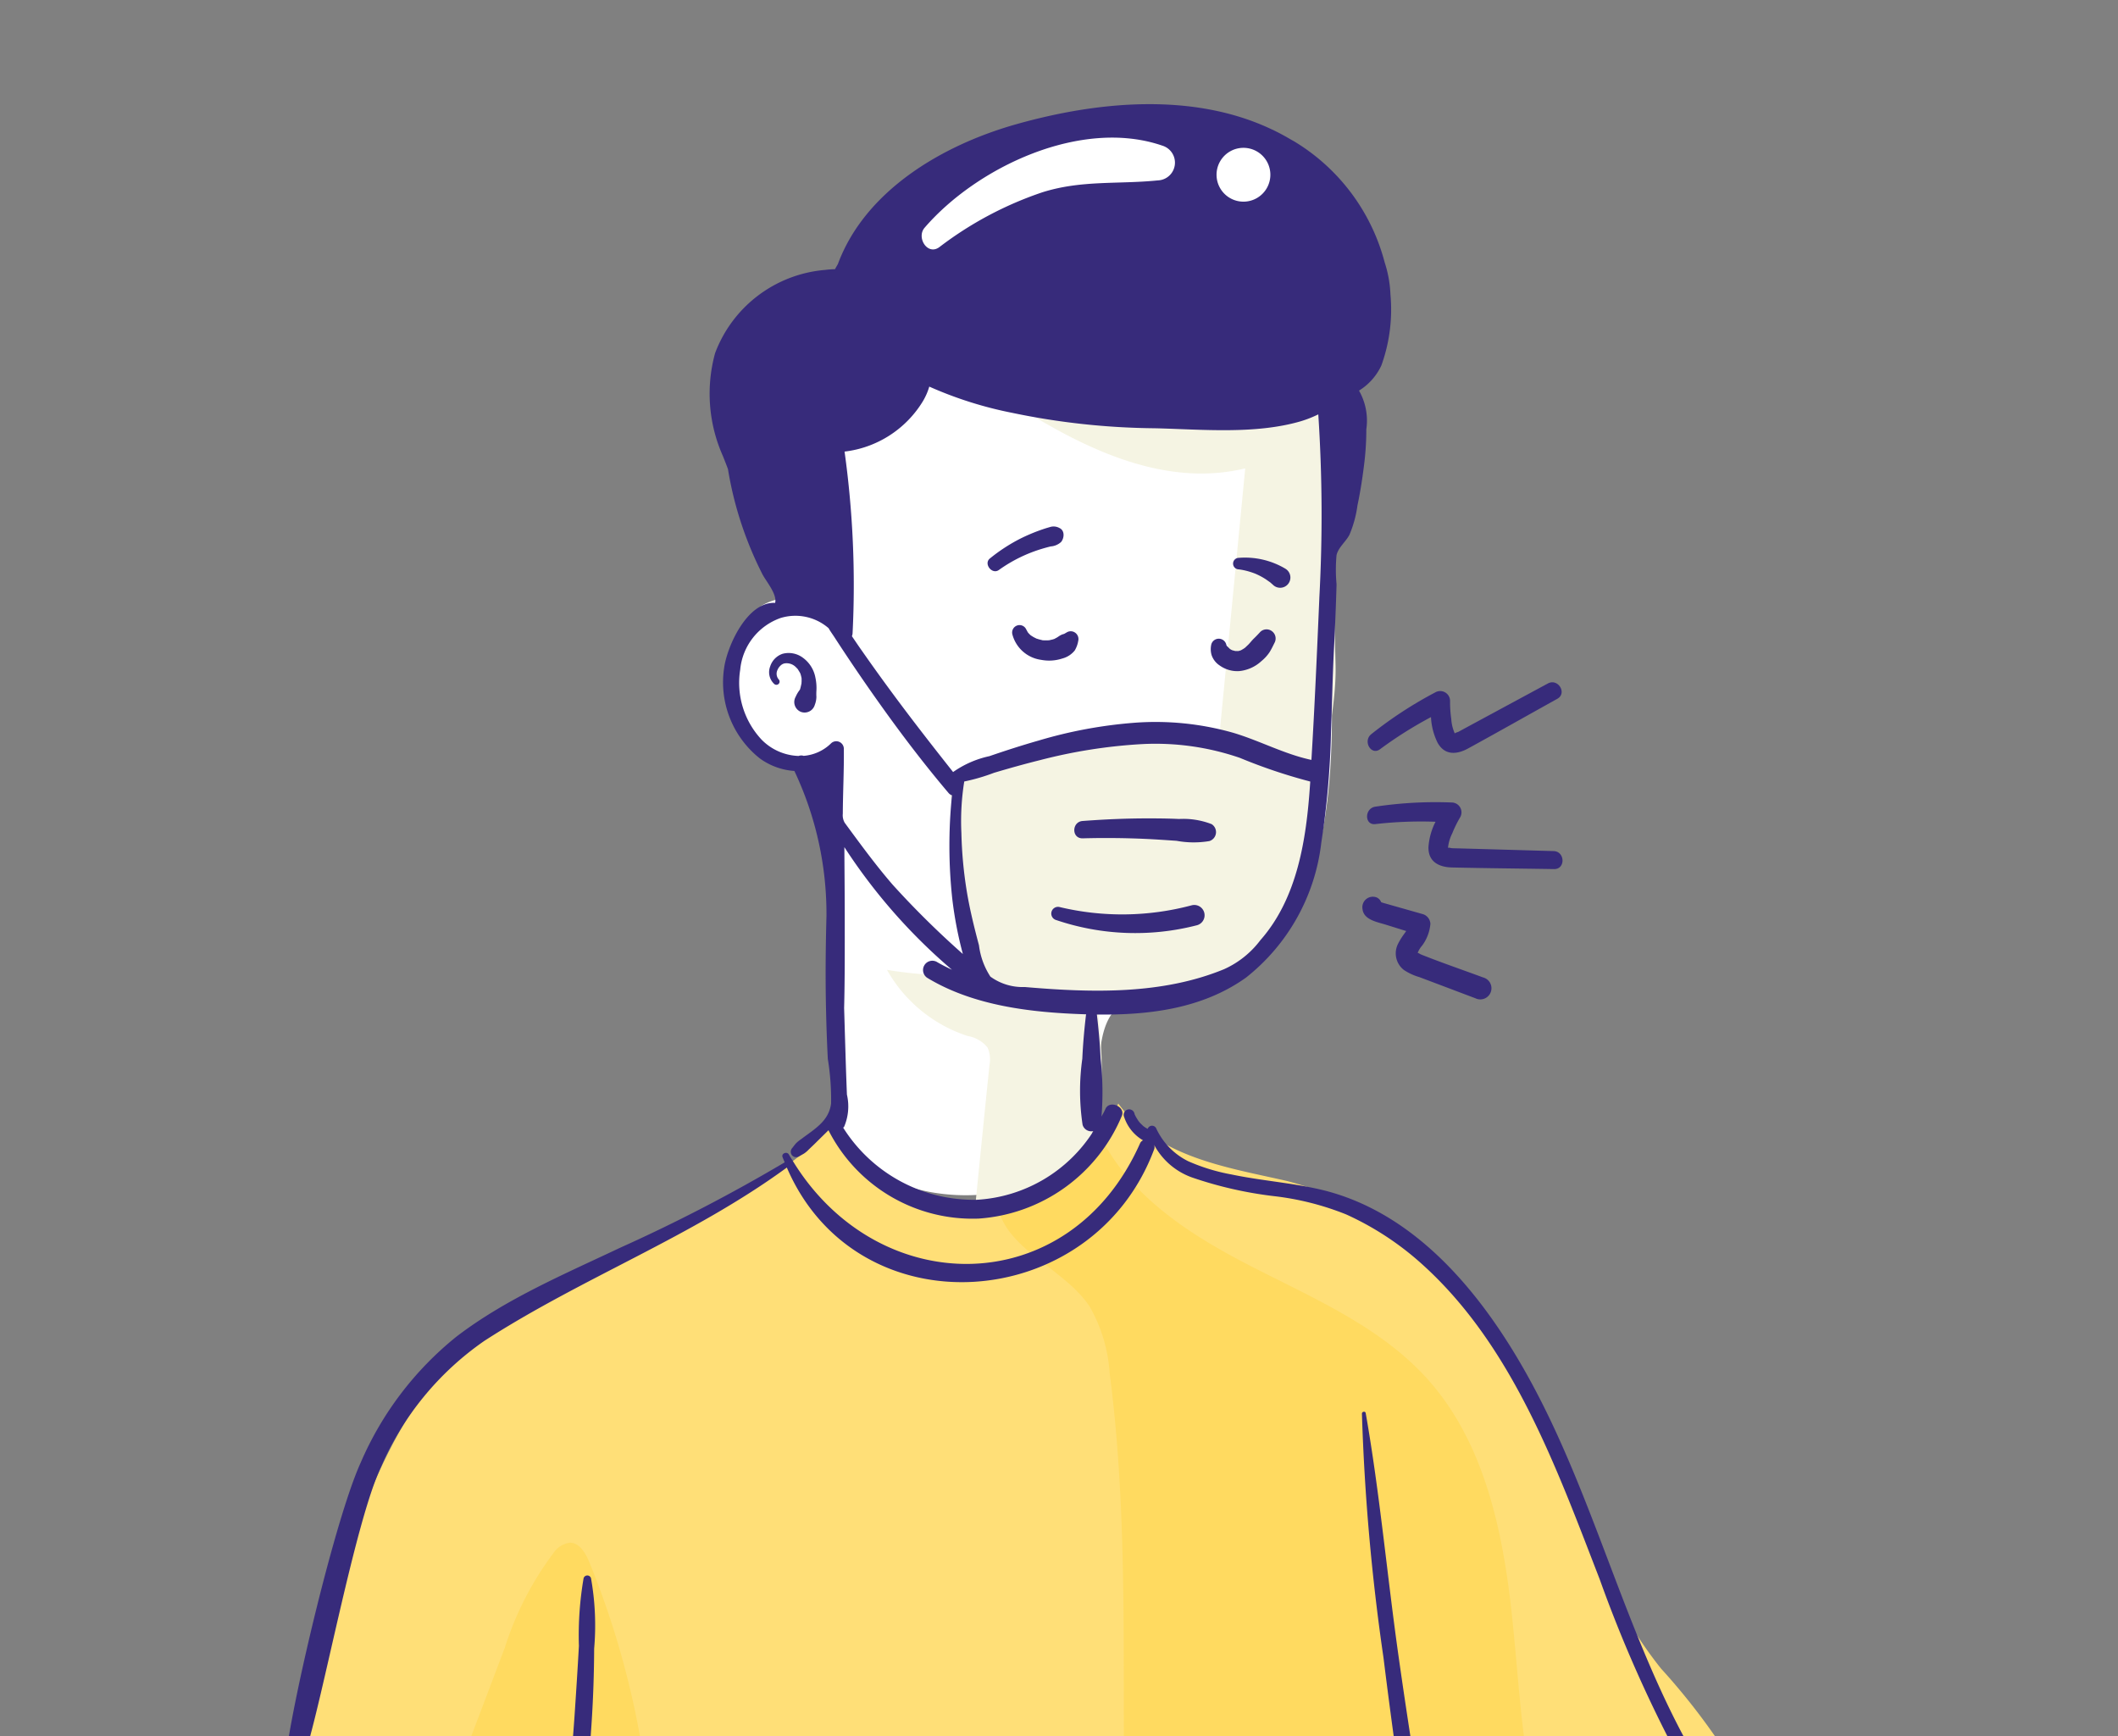 <svg xmlns="http://www.w3.org/2000/svg" xmlns:xlink="http://www.w3.org/1999/xlink" width="122" height="100" viewBox="0 0 122 100"><rect x="0" y="0" width="122" height="100" fill="#808080" stroke="none"/><defs><clipPath id="a"><path d="M14,0h94a14,14,0,0,1,14,14V86a14,14,0,0,1-14,14H14A14,14,0,0,1,0,86V14A14,14,0,0,1,14,0Z" transform="translate(218 95)" fill="#fa8d70"/></clipPath></defs><g transform="translate(-218 -95)" clip-path="url(#a)"><g transform="translate(234.938 101)"><path d="M241.723,339.557c-.451-1.753-2.9-2.39-4.441-1.432a5.568,5.568,0,0,0-1.272,7.058c1.007,1.557,3.029,2.149,4.883,2.132q.747,10.964.676,21.962a11.39,11.39,0,0,0,11.522,2.056,5.992,5.992,0,0,0,2.793-2.011c1.6-2.3-.2-7.174,2.464-8.435,1.133-.535,2.968-.1,4.217-.416a7.538,7.538,0,0,0,4.387-2.8c3.916-5.49,3.183-13.35,3.038-19.647a65.848,65.848,0,0,1,.413-9.041c.3-2.594.7-5.432-.7-7.636-1.771-2.794-5.569-3.305-8.872-3.486-5.458-.3-11.445-.3-15.705,3.127a11.794,11.794,0,0,0-4.32,9.595,3.2,3.2,0,0,1-.489,2.5Z" transform="translate(-210.354 -309.231)" fill="#fff"/><path d="M251.223,325.768c4.518,3.079,9.814,6.181,15.13,4.9q-.749,7.755-1.5,15.512c-4.812-.232-9.839-.424-14.218,1.582a2.128,2.128,0,0,0-1.095.867,2.268,2.268,0,0,0-.118,1.211q.44,5.03,1.186,10.027a24.876,24.876,0,0,1-4.89-.314,8.252,8.252,0,0,0,4.648,3.809,1.873,1.873,0,0,1,1.142.661,1.682,1.682,0,0,1,.112,1.021q-.4,3.913-.789,7.827c2.474,1.032,5.387-.834,6.466-3.288s.826-5.26.551-7.927c2.67-.171,5.429-.493,7.726-1.866,2.823-1.687,3.054-3.1,3.835-6.3s2.227-8.2,2.148-11.492q-.245-10.145-.492-20.291l-1.455.185Z" transform="translate(-211.564 -309.69)" fill="#f5f4e3"/><path d="M252.719,364.247c-.659-.164-.6-4.152-.307-4.738,1.116-2.257,4.145-.938,6.176-1.236a6.352,6.352,0,0,0,3.261-1.3,6.793,6.793,0,0,0,1.712-2.6,17.525,17.525,0,0,0,1.237-4.682,6.4,6.4,0,0,0,3.546.8,3.261,3.261,0,0,1,1.729.118c.842.436.942,1.58.919,2.527a17.644,17.644,0,0,1-.7,5.241,9.811,9.811,0,0,1-7.3,6.367c-2.576.494-5.236-.08-7.852.1Z" transform="translate(-212.315 -312.929)" fill="#f5f4e3"/><path d="M207.405,410.277c.69-2.689,1.451-6.577,2.387-9.765,1.469-5.008,3.6-10.186,7.439-13.524,6.158-5.351,15.286-6.569,20.879-12.508a9.331,9.331,0,0,0,8.659,4.557,9.651,9.651,0,0,0,7.8-5.823c2.269,3.1,6.188,3.656,9.714,4.46a18.992,18.992,0,0,1,9.76,6.174c5.774,6.538,6.4,15.164,11.791,21.913a38.032,38.032,0,0,1,4.118,5.426,1.652,1.652,0,0,1,.268,1.2,1.681,1.681,0,0,1-.627.781c-3.219,2.6-7.261,3.913-11.211,5.145-13.687,4.269-28.3,8.249-42.172,4.628-6.129-1.6-11.777-4.616-17.361-7.605Z" transform="translate(-207.093 -315.652)" fill="#ffdf77"/><path d="M215.557,420.154l4.656-12.287a18.288,18.288,0,0,1,2.806-5.456,1.35,1.35,0,0,1,.943-.592c.545,0,.885.576,1.1,1.077a49.868,49.868,0,0,1,3.621,15.687c.163,2.037.141,4.339-1.3,5.789a6.03,6.03,0,0,1-4.807,1.327,36.276,36.276,0,0,0-5.12-.472Z" transform="translate(-208.073 -318.963)" fill="#ffda60"/><path d="M252.879,379.088c.3,2.743,3.817,3.772,5.344,6.071a8.906,8.906,0,0,1,1.15,3.835c1.3,9.937.516,20.021,1.006,30.03a12.18,12.18,0,0,0,1.233,5.606c3.661,1,7.581.376,11.206-.747s7.092-2.73,10.749-3.74c.711-.2,1.545-.478,1.743-1.189a2.23,2.23,0,0,0-.256-1.4c-1.865-4.568-1.98-9.624-2.5-14.531s-1.586-10.04-4.887-13.707c-2.651-2.943-6.411-4.576-9.941-6.375s-7.121-4.031-8.874-7.582a6.053,6.053,0,0,1-4.878,3.683Z" transform="translate(-212.393 -315.9)" fill="#ffda60"/><path d="M235.218,329.136a20.476,20.476,0,0,0,1.119,4.115,20.818,20.818,0,0,0,.855,1.922c.222.436.86,1.151.744,1.669-1.6-.083-2.755,2.468-2.936,3.725a5.593,5.593,0,0,0,2.043,5.226,3.818,3.818,0,0,0,2,.73,19.258,19.258,0,0,1,1.849,8.354c-.034,1.254-.053,2.509-.047,3.77q.012,2.231.124,4.458a14.578,14.578,0,0,1,.189,2.572c-.133,1.028-.959,1.471-1.727,2.055a2.073,2.073,0,0,0-.287.231c-.08.086-.148.184-.22.275a.318.318,0,0,0-.025.411.314.314,0,0,0,.4.081l.285-.161a1.508,1.508,0,0,0,.283-.237c.159-.153.318-.3.476-.461l.664-.654a9.306,9.306,0,0,0,8.654,5.089,9.65,9.65,0,0,0,8.243-5.914c.225-.534-.713-.935-.943-.4-.065.152-.153.292-.227.439a17.611,17.611,0,0,0-.051-3.33c-.039-.867-.116-1.707-.215-2.549,3.006.038,6.065-.329,8.583-2.121a11.6,11.6,0,0,0,4.344-7.779,48.672,48.672,0,0,0,.559-6.356c.059-1.594.089-3.189.169-4.783.063-1.247.116-2.494.15-3.741a9.165,9.165,0,0,1,0-1.685c.111-.448.526-.759.74-1.16a6.558,6.558,0,0,0,.465-1.7c.155-.73.271-1.466.364-2.205a16.294,16.294,0,0,0,.146-2.176,3.489,3.489,0,0,0-.421-2.23,3.379,3.379,0,0,0,1.288-1.449,9.48,9.48,0,0,0,.522-4.095,6.718,6.718,0,0,0-.331-1.838,11.556,11.556,0,0,0-5.093-6.9c-.127-.081-.259-.149-.389-.226-.027-.017-.058-.032-.085-.049q-.394-.227-.8-.425c-.023-.01-.042-.025-.065-.034s-.024-.008-.035-.013c-4.549-2.177-10.081-1.64-14.806-.3-4.3,1.225-8.673,3.856-10.224,8.04-.057.1-.115.194-.164.294a5.63,5.63,0,0,0-.583.044,7.426,7.426,0,0,0-6.326,4.794,8.821,8.821,0,0,0,.448,5.92C235.027,328.633,235.124,328.884,235.218,329.136Zm34.064,7.429c-.134,3.105-.268,6.218-.456,9.322-1.553-.33-2.979-1.108-4.5-1.561a16.315,16.315,0,0,0-5.67-.581,26.324,26.324,0,0,0-5.541,1.026c-.955.272-1.9.577-2.839.9a5.712,5.712,0,0,0-2.09.915c-1.174-1.484-2.34-2.977-3.465-4.5q-.909-1.228-1.784-2.481c-.2-.28-.387-.563-.58-.844a.537.537,0,0,0,.039-.172,55.853,55.853,0,0,0-.462-10.461,6.123,6.123,0,0,0,4.5-2.881,3.643,3.643,0,0,0,.38-.862,22.4,22.4,0,0,0,4.755,1.507,41.806,41.806,0,0,0,8.239.892c2.7.065,5.769.363,8.394-.4a6.6,6.6,0,0,0,1.02-.4A88.619,88.619,0,0,1,269.281,336.565Zm.569-10.927v0Zm-33.928,15.053a3.5,3.5,0,0,1,2.329-2.979,2.919,2.919,0,0,1,2.763.588c.091.167.213.33.335.517q.427.659.865,1.312.9,1.344,1.841,2.661c1.226,1.717,2.5,3.387,3.866,5a.432.432,0,0,0,.2.136,28.367,28.367,0,0,0,.017,5.967,22.465,22.465,0,0,0,.609,3.173,50.906,50.906,0,0,1-4.043-3.991c-.985-1.138-1.881-2.368-2.762-3.567a.869.869,0,0,1-.11-.526c.007-1.257.073-2.495.059-3.751a.435.435,0,0,0-.734-.3,2.538,2.538,0,0,1-1.58.722.439.439,0,0,0-.291.006,3.128,3.128,0,0,1-2.135-.942A4.789,4.789,0,0,1,235.923,340.692ZM255.644,366.9a.52.52,0,0,0,.63.363,8.524,8.524,0,0,1-6.725,3.96,8.893,8.893,0,0,1-7.695-4.154.26.26,0,0,0,.055-.053,2.993,2.993,0,0,0,.161-1.853q-.041-1.028-.073-2.057-.045-1.464-.088-2.928c.043-1.7.036-3.411.036-5.1,0-1.389-.016-2.778-.022-4.167a32.564,32.564,0,0,0,6.2,7.064c-.3-.143-.6-.29-.889-.462a.536.536,0,0,0-.54.924c2.669,1.619,5.994,2,9.056,2.1.031,0,.063,0,.095,0-.1.846-.177,1.688-.216,2.559A13.208,13.208,0,0,0,255.644,366.9Zm10.245-10.635a5.375,5.375,0,0,1-2.089,1.674c-3.59,1.477-7.618,1.36-11.486,1.029a3.159,3.159,0,0,1-1.98-.6,4.244,4.244,0,0,1-.657-1.8c-.276-1.037-.533-2.077-.707-3.137a24.189,24.189,0,0,1-.306-3.324,14.435,14.435,0,0,1,.164-2.977,11.03,11.03,0,0,0,1.713-.5c.887-.264,1.779-.514,2.677-.737a29.977,29.977,0,0,1,5.823-.915,14.948,14.948,0,0,1,5.661.79,31,31,0,0,0,4.055,1.364c0,.059-.006.119-.011.179C268.536,350.427,268.03,353.838,265.889,356.266Z" transform="translate(-210.224 -308.117)" fill="#372b7b"/><path d="M257.031,342.46l-.165.095h0l-.1.029a1.081,1.081,0,0,0-.3.181c.172-.123.038-.033,0-.009l-.161.088h0l-.09.029-.205.048-.107.007-.208,0-.111-.011h.022l-.217-.055-.089-.03-.013,0,0,0-.182-.091-.16-.1-.029-.025-.066-.065-.062-.068-.022-.032-.106-.195a.421.421,0,0,0-.53-.173.428.428,0,0,0-.246.5,1.991,1.991,0,0,0,1.663,1.468,2.424,2.424,0,0,0,1.216-.079,1.353,1.353,0,0,0,.714-.462,1.587,1.587,0,0,0,.2-.546.45.45,0,0,0-.158-.465A.44.44,0,0,0,257.031,342.46Z" transform="translate(-212.508 -312.044)" fill="#372b7b"/><path d="M255.839,343.031c.045.008.116,0,0,0Z" transform="translate(-212.735 -312.158)" fill="#372b7b"/><path d="M267.863,343.426a.092.092,0,0,0-.024-.029l.008.013Z" transform="translate(-214.124 -312.2)" fill="#372b7b"/><path d="M268.595,343.739l-.024,0h.016Z" transform="translate(-214.209 -312.24)" fill="#372b7b"/><path d="M269.654,342.48c-.115.125-.232.249-.355.367s-.207.235-.317.348l-.183.174-.008.009,0,0-.1.07-.108.063-.045.024-.056.019-.086.021a.1.1,0,0,1,.024,0l-.032,0h0c-.065.018-.043.007-.012,0l-.055,0-.1,0-.18-.047-.067-.034-.062-.038-.132-.13-.027-.027c.005.012,0,.009-.016-.016l-.02-.022a.046.046,0,0,1,.012.009l0,0-.017-.026,0,0-.017-.063a.446.446,0,0,0-.853,0,1.218,1.218,0,0,0,.012.622,1.159,1.159,0,0,0,.46.6,1.75,1.75,0,0,0,1.111.33,2.194,2.194,0,0,0,1.293-.571,2.372,2.372,0,0,0,.478-.522c.105-.17.193-.353.281-.531a.523.523,0,0,0-.133-.667A.515.515,0,0,0,269.654,342.48Z" transform="translate(-214.004 -312.077)" fill="#372b7b"/><path d="M255.44,336.9q.229-.068.462-.125a1,1,0,0,0,.6-.254c.187-.226.228-.666-.1-.811a.694.694,0,0,0-.494-.065l-.23.067q-.243.076-.482.164a10.517,10.517,0,0,0-1.027.443,9.867,9.867,0,0,0-1.768,1.15c-.372.3.119.942.514.666a8.411,8.411,0,0,1,2.532-1.237Z" transform="translate(-212.321 -311.301)" fill="#372b7b"/><path d="M271.279,338.293a4.556,4.556,0,0,0-2.684-.627.332.332,0,0,0,0,.664,3.963,3.963,0,0,1,.541.111c.1.03.207.063.309.1l.115.044,0,0,.073.033a3.99,3.99,0,0,1,.529.292l.233.165c-.112-.1.022.018.044.037l.12.106a.59.59,0,1,0,.715-.927Z" transform="translate(-214.174 -311.535)" fill="#372b7b"/><path d="M277.4,353.888a23.24,23.24,0,0,1,3.327-.968,3.755,3.755,0,0,0-.041,1.521c.191.828.878.972,1.619.8,1.906-.43,3.8-.886,5.707-1.328.648-.15.373-1.138-.275-1l-4.22.925-1,.22c-.167.036-.334.076-.5.111-.047.009-.2,0-.23.037a2.384,2.384,0,0,1,.035-.867,6.805,6.805,0,0,1,.224-1.028.569.569,0,0,0-.692-.691,23.359,23.359,0,0,0-4.211,1.3C276.562,353.169,276.8,354.12,277.4,353.888Z" transform="translate(-121.258 -369.019) rotate(14)" fill="#372b7b"/><path d="M277.4,353.888a23.24,23.24,0,0,1,3.327-.968,3.755,3.755,0,0,0-.041,1.521c.191.828.878.972,1.619.8,1.906-.43,3.8-.886,5.707-1.328.648-.15.373-1.138-.275-1l-4.22.925-1,.22c-.167.036-.334.076-.5.111-.047.009-.2,0-.23.037a2.384,2.384,0,0,1,.035-.867,6.805,6.805,0,0,1,.224-1.028.569.569,0,0,0-.692-.691,23.359,23.359,0,0,0-4.211,1.3C276.562,353.169,276.8,354.12,277.4,353.888Z" transform="translate(-301.642 -226.565) rotate(-16)" fill="#372b7b"/><path d="M280.739,363.544a1.212,1.212,0,0,0,1,1.185,3.235,3.235,0,0,0,.984-.054l1.192-.153,2.232-.285a.643.643,0,1,0-.172-1.268c-1.255.169-2.51.371-3.77.508-.118.012-.264-.036-.213.067a1.4,1.4,0,0,1,.021-.551,2.453,2.453,0,0,0-.168-1.328.616.616,0,0,0-.687-.279q-.794.17-1.588.341l-.722.155-.092.014a.493.493,0,0,0-.342-.122.605.605,0,0,0-.42.978c.353.516,1.1.256,1.6.163l1.216-.229c-.01.074-.021.152-.027.21A3.7,3.7,0,0,0,280.739,363.544Z" transform="matrix(0.883, 0.469, -0.469, 0.883, -13.793, -404.325)" fill="#372b7b"/><path d="M287.621,410.405c-3.359-6.011-5.112-12.769-8.078-18.966-2.639-5.514-6.812-11.7-13.174-13.213-1.7-.4-3.453-.518-5.16-.876a11.054,11.054,0,0,1-2.5-.764,3.971,3.971,0,0,1-1.852-1.909.266.266,0,0,0-.484.046l-.126-.073-.085-.06-.006,0-.048-.041-.165-.16-.083-.1-.008-.009-.029-.041-.123-.2-.057-.111-.009-.019.007.018-.023-.058a.314.314,0,1,0-.6.166,2.429,2.429,0,0,0,1.089,1.347.341.341,0,0,0-.171.172c-4.027,9.077-15.051,9.094-20,1.021a.14.14,0,0,0-.043-.071c-.062-.1-.128-.2-.188-.307-.109-.191-.444-.064-.364.153.039.1.084.2.125.3a95.114,95.114,0,0,1-9.483,4.921c-3.2,1.516-6.619,2.963-9.441,5.131a18.892,18.892,0,0,0-5.5,7.245c-1.444,3.174-3.833,13.289-4.287,16.749-.081.621.875.69,1.05.143,1.081-3.38,2.887-13.388,4.405-16.637a17.077,17.077,0,0,1,5.956-7.269c5.642-3.646,11.976-6,17.423-9.983,4.067,9.45,17.625,8.451,21.159-1.054a.352.352,0,0,0-.009-.264,4,4,0,0,0,2.222,1.9,22.684,22.684,0,0,0,4.67,1.063,16.085,16.085,0,0,1,4.179,1.056,16.931,16.931,0,0,1,4.328,2.828c5.267,4.715,7.782,11.763,10.27,18.178a77.684,77.684,0,0,0,4.488,10.172A.425.425,0,0,0,287.621,410.405Z" transform="translate(-207.204 -315.701)" fill="#372b7b"/><path d="M239.851,347.249a.611.611,0,0,0,.821-.4,1.343,1.343,0,0,0,.091-.454,3,3,0,0,1,0-.346,2.8,2.8,0,0,0-.057-.763A1.82,1.82,0,0,0,240,344.15a1.372,1.372,0,0,0-1.18-.24,1.126,1.126,0,0,0-.719.728.923.923,0,0,0,.227,1.006.184.184,0,0,0,.261-.26.5.5,0,0,1-.068-.541.7.7,0,0,1,.172-.248.465.465,0,0,1,.235-.13.748.748,0,0,1,.645.209l.076.077.038.04.123.2.024.049,0-.006.034.106.031.128.011.065v.175l-.005.065,0,.044v-.008c-.022.1-.041.2-.07.3l-.02.064v0l-.039.053.011-.013a1.707,1.707,0,0,0-.217.372A.612.612,0,0,0,239.851,347.249Z" transform="translate(-210.675 -312.254)" fill="#372b7b"/><path d="M278.763,407.354c-.658-4.653-1.076-9.357-1.889-13.986-.022-.125-.218-.093-.218.029A123.876,123.876,0,0,0,277.9,407.47q.406,3.289.875,6.568c.325,2.275.406,4.933,1.258,7.076a.389.389,0,0,0,.76-.1c.081-2.137-.608-4.442-.951-6.549Q279.267,410.912,278.763,407.354Z" transform="translate(-215.145 -317.975)" fill="#372b7b"/><path d="M225.771,404.114a19.46,19.46,0,0,0-.27,3.9c-.074,1.333-.16,2.667-.25,4q-.283,4.166-.872,8.3c-.1.675.94.961,1.031.284.371-2.746.654-5.5.829-8.267.088-1.387.134-2.77.14-4.159a15.481,15.481,0,0,0-.182-4.063A.223.223,0,0,0,225.771,404.114Z" transform="translate(-209.093 -319.21)" fill="#372b7b"/><path d="M263.954,354.674c-.608-.029-1.219-.035-1.827-.034-1.244,0-2.487.056-3.728.149-.632.048-.648,1.013,0,1q1.826-.05,3.655.034c.585.027,1.169.069,1.753.108a5.423,5.423,0,0,0,1.892.016.541.541,0,0,0,.128-.977A4.522,4.522,0,0,0,263.954,354.674Z" transform="translate(-212.976 -313.502)" fill="#372b7b"/><path d="M264.5,360.3a15.528,15.528,0,0,1-7.595.1.387.387,0,0,0-.206.746,14.2,14.2,0,0,0,8.115.3A.591.591,0,0,0,264.5,360.3Z" transform="translate(-212.803 -314.154)" fill="#372b7b"/><path d="M249,316.6a20.574,20.574,0,0,1,5.916-3.151c2.262-.718,4.374-.457,6.659-.689a1.023,1.023,0,0,0,.271-2c-4.669-1.613-10.683,1.226-13.7,4.727C247.659,316.051,248.317,317.112,249,316.6Z" transform="translate(-211.826 -308.369)" fill="#fff"/><path d="M268.743,314.061a1.55,1.55,0,0,0,0-3.1A1.55,1.55,0,0,0,268.743,314.061Z" transform="translate(-214.056 -308.446)" fill="#fff"/></g></g></svg>